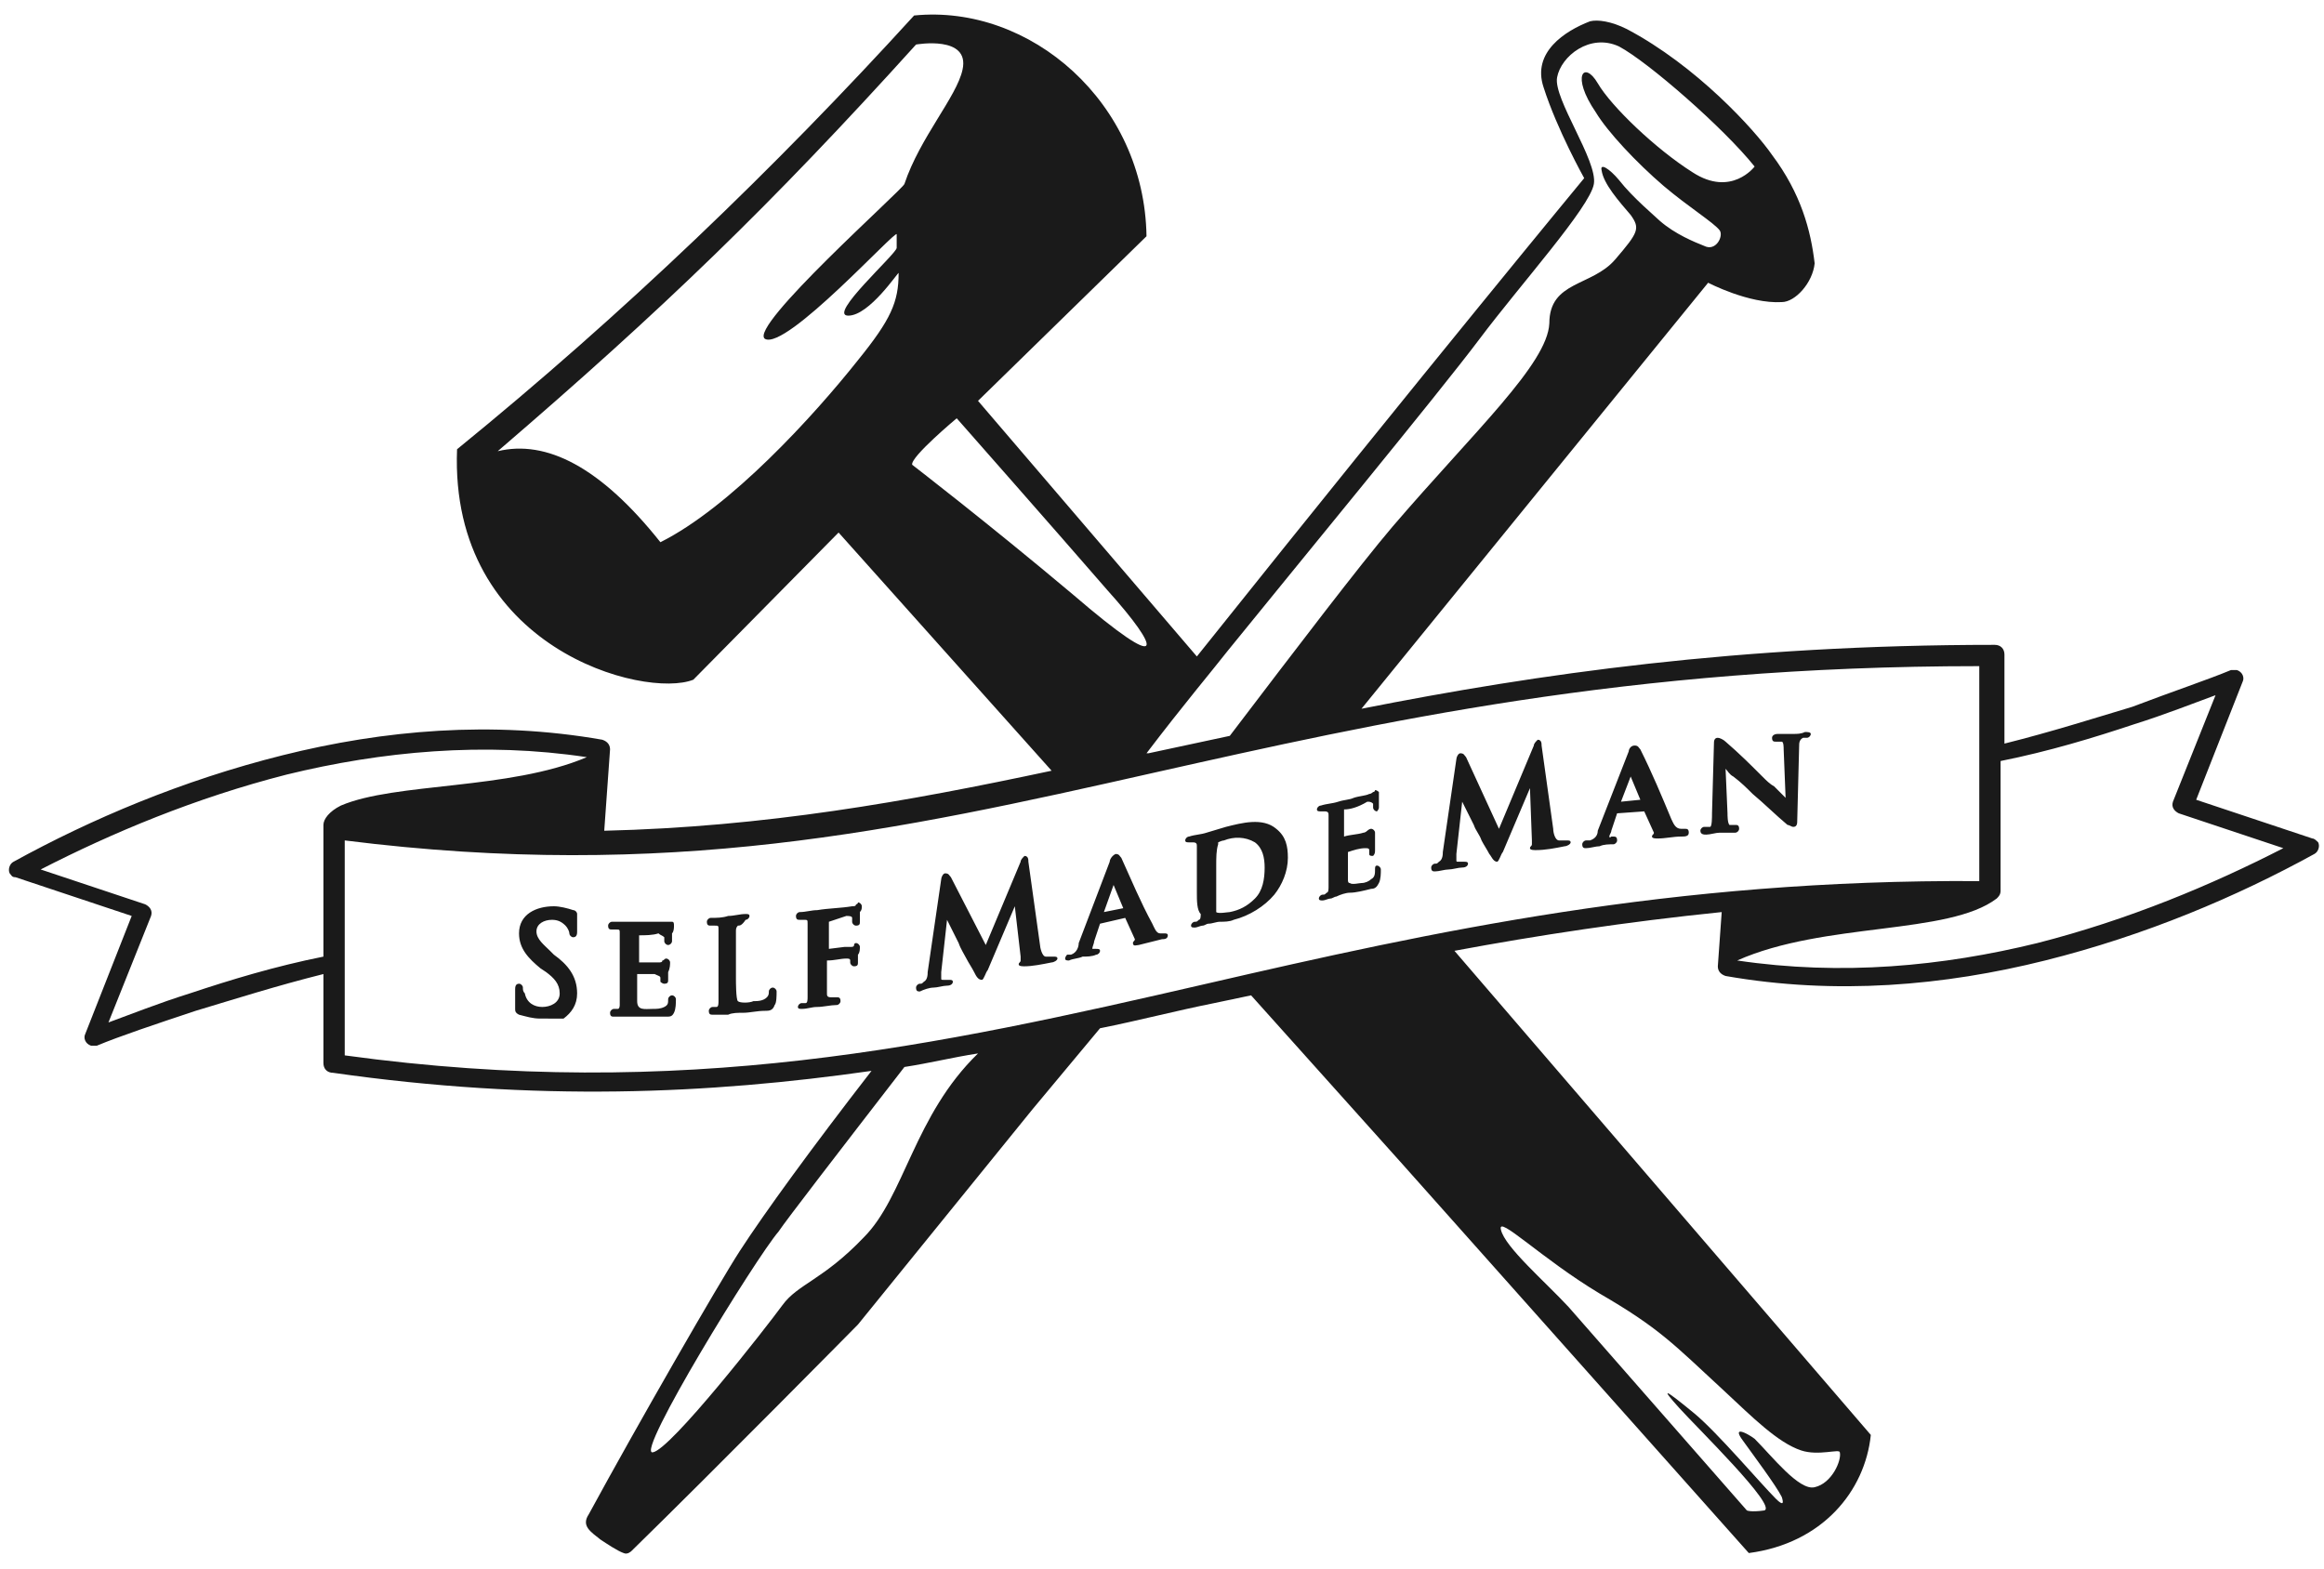<?xml version="1.0" encoding="utf-8"?>
<!-- Generator: Adobe Illustrator 21.0.2, SVG Export Plug-In . SVG Version: 6.00 Build 0)  -->
<svg version="1.1" id="Layer_1" xmlns="http://www.w3.org/2000/svg" xmlns:xlink="http://www.w3.org/1999/xlink" x="0px" y="0px"
	 viewBox="0 0 120 81" style="enable-background:new 0 0 120 81;" xml:space="preserve">
<style type="text/css">
	.st0{fill-rule:evenodd;clip-rule:evenodd;fill:#1A1A1A;}
</style>
<g>
	<path class="st0" d="M61.8,33.9L50.5,20.7l8.7-8.5c-0.1-6.9-6-12-12-11.4c-7.2,7.9-15,15.4-23.6,22.4c-0.4,10.3,9.7,12.9,12.2,11.9
		l7.5-7.6l11,12.3c-7.5,1.6-14.8,2.9-23.1,3.1l0.3-4.2c0-0.2-0.1-0.4-0.4-0.5v0c-5.7-1-11.3-0.5-16.5,0.8c-5.2,1.3-9.9,3.3-13.9,5.5
		c-0.2,0.1-0.3,0.4-0.2,0.6c0.1,0.1,0.1,0.2,0.3,0.2l0,0l6,2l-2.4,6.1c-0.1,0.2,0,0.5,0.3,0.6c0.1,0,0.2,0,0.3,0l0,0
		c1.2-0.5,3-1.1,5.1-1.8c2-0.6,4.2-1.3,6.6-1.9v4.6h0c0,0.3,0.2,0.5,0.5,0.5c10.5,1.5,19.4,1.1,27.8-0.1c-3.1,4-5.5,7.3-6.8,9.3
		c-1.1,1.7-5.3,9-7.8,13.6c-0.4,0.6,0.1,0.9,0.6,1.3c0.3,0.2,0.9,0.6,1.2,0.7c0.2,0.1,0.4-0.1,0.4-0.1c4.3-4.2,11.7-11.7,11.7-11.7
		l9-11.1l3.5-4.2c2-0.4,3.9-0.9,5.9-1.3l1.9-0.4l7.8,8.7l17.9,20.1c3.8-0.5,6-3.2,6.3-6.1l-21.5-25c4.3-0.8,8.9-1.5,13.8-2l-0.2,2.8
		c0,0.2,0.1,0.4,0.4,0.5v0c5.7,1,11.3,0.5,16.5-0.8c5.2-1.3,9.9-3.3,13.9-5.5c0.2-0.1,0.3-0.4,0.2-0.6c-0.1-0.1-0.2-0.2-0.3-0.2l0,0
		l-6-2l2.4-6.1c0.1-0.2,0-0.5-0.3-0.6c-0.1,0-0.2,0-0.3,0v0c-1.2,0.5-3,1.1-5.1,1.9c-2,0.6-4.2,1.3-6.6,1.9v-4.6
		c0-0.3-0.2-0.5-0.5-0.5c-13.2,0-23.6,1.5-32.7,3.3l17.9-22c0,0,2.1,1.1,3.8,1c0.7,0,1.6-1,1.7-2C93.5,11.9,93,10,91.5,8
		c-0.9-1.3-3.9-4.6-7.5-6.5c-0.8-0.4-1.5-0.5-1.9-0.4c-1.3,0.5-3,1.6-2.4,3.4c0.7,2.2,2.1,4.7,2.1,4.7s-8.1,9.8-19.6,24.2L61.8,33.9
		L61.8,33.9z M59.2,38.9c1.9-2.5,3.5-4.4,4.2-5.3c3.4-4.2,10.9-13.3,13-16.1c2.1-2.8,5.7-6.8,5.9-8c0.2-1.2-2.1-4.4-1.9-5.5
		c0.2-1.1,1.7-2.3,3.2-1.6c1.5,0.8,5.4,4.2,7,6.2c0,0-1.2,1.6-3.2,0.3c-1.9-1.2-4.2-3.4-4.9-4.6c-0.7-1.2-1.4-0.4-0.1,1.5
		c0.6,1,2.1,2.6,3.5,3.8c1.3,1.1,2.6,1.9,2.9,2.3c0.2,0.3-0.2,1.1-0.8,0.8c-0.5-0.2-1.5-0.6-2.3-1.3c-0.2-0.2-1.4-1.2-2.1-2.1
		c-0.5-0.6-1-0.9-0.9-0.5c0.1,0.7,0.9,1.6,1.5,2.3c0.5,0.7,0.4,0.9-0.8,2.3c-1.2,1.4-3.4,1.1-3.4,3.3c-0.1,2.1-3.9,5.6-8.1,10.5
		c-1.7,2-4.9,6.2-8.4,10.8c-1.4,0.3-2.8,0.6-4.2,0.9L59.2,38.9L59.2,38.9z M50.5,54.4c-1.3,0.2-2.5,0.5-3.8,0.7
		c-3.4,4.4-6.1,7.9-6.5,8.5C39,65,32.8,75.1,33.7,75c0.9-0.1,5.9-6.5,6.7-7.6c0.8-1.1,2.1-1.3,4.2-3.5
		C46.7,61.8,47.2,57.6,50.5,54.4L50.5,54.4z M16.7,49.4v-6.7c0,0,0-0.1,0-0.1c0-0.3,0.3-0.7,0.9-1c2.8-1.2,8.7-0.8,12.7-2.5
		C25,38.3,19.7,38.8,14.8,40c-4.7,1.2-9,3-12.7,4.9l5.4,1.8c0.2,0.1,0.4,0.3,0.3,0.6c0,0,0,0,0,0l-2.2,5.5c1.1-0.4,2.6-1,4.2-1.5
		C11.9,50.6,14.2,49.9,16.7,49.4L16.7,49.4z M103.3,39.3V46c0,0.2-0.1,0.3-0.2,0.4l0,0l0,0c0,0,0,0,0,0c-2.5,1.9-8.9,1.2-13.4,3.2
		c5.4,0.8,10.6,0.3,15.5-0.9c4.7-1.2,9-3,12.7-4.9l-5.4-1.8c-0.2-0.1-0.4-0.3-0.3-0.6c0,0,0,0,0,0l2.2-5.5c-1.1,0.4-2.6,1-4.2,1.5
		C108.1,38.1,105.8,38.8,103.3,39.3L103.3,39.3z M59.6,39.9c-13.3,3-25.1,5.6-41.8,3.5v11.1c17.5,2.4,30.6-0.5,44.5-3.7
		c11.7-2.7,24-5.4,39.9-5.3V34.4C84,34.4,71.2,37.3,59.6,39.9L59.6,39.9z M81,67.5L90.2,78c0,0,0.2,0.1,0.9,0
		c0.7-0.2-3.5-4.3-4.4-5.3c-0.9-1-0.9-1.1,0.8,0.3c1.2,1,3.4,3.6,4.2,4.4c0.4,0.4,0.4,0.2,0.3-0.1c-0.3-0.6-1.5-2.2-2-2.9
		c-0.6-0.8,0.2-0.4,0.6-0.1c0.9,0.9,2.3,2.7,3.1,2.5c0.9-0.2,1.4-1.4,1.3-1.8c0-0.2-1.1,0.2-2-0.1c-1.2-0.4-2.5-1.7-4-3.1
		c-2.6-2.4-3.3-3.2-6.4-5c-3-1.8-5.3-4.1-5.1-3.3C77.7,64.4,79.8,66.2,81,67.5L81,67.5z M25.7,23.3c8.5-7.3,14.1-12.7,21.6-21
		c0,0,2.8-0.5,2.4,1.3c-0.3,1.4-2.2,3.5-3,5.9c-0.1,0.3-8.1,7.4-7.2,8c1.1,0.6,6.8-5.7,6.8-5.4c0,0.3,0,0.5,0,0.7
		c0,0.3-3.6,3.5-2.5,3.5c1.1,0,2.6-2.3,2.6-2.2c0,1.5-0.4,2.4-2.1,4.5c-2.3,2.9-6.6,7.6-10.2,9.4C31,24.1,28.2,22.7,25.7,23.3
		L25.7,23.3z M47.1,24c0,0,3.9,3,8.3,6.7c5,4.3,4.5,2.8,1.8-0.2c-2.6-3-7.8-8.9-7.8-8.9S47,23.6,47.1,24L47.1,24z"/>
	<path class="st0" d="M27.9,52.6c-0.4,0-0.7-0.1-1.1-0.2c-0.2-0.1-0.2-0.2-0.2-0.3c0-0.3,0-0.6,0-1c0-0.1,0-0.3,0.2-0.3
		c0.1,0,0.2,0.1,0.2,0.2c0,0.1,0,0.2,0.1,0.3c0.1,0.5,0.5,0.7,0.9,0.7c0.4,0,0.9-0.2,0.9-0.7c0-0.5-0.3-0.8-0.7-1.1L27.9,50
		c-0.6-0.5-1.1-1-1.1-1.8c0-1,0.9-1.4,1.8-1.4c0.3,0,0.7,0.1,1,0.2c0.1,0,0.2,0.1,0.2,0.2c0,0.3,0,0.6,0,0.9c0,0.1,0,0.3-0.2,0.3
		c-0.1,0-0.2-0.1-0.2-0.2c0-0.1-0.1-0.3-0.2-0.4c-0.2-0.2-0.4-0.3-0.7-0.3c-0.4,0-0.8,0.2-0.8,0.6c0,0.4,0.4,0.7,0.7,1l0.2,0.2
		c0.7,0.5,1.2,1.1,1.2,2c0,0.6-0.3,1-0.7,1.3C28.7,52.6,28.3,52.6,27.9,52.6L27.9,52.6z M33,48.3l0,1.4c0.3,0,0.7,0,1,0
		c0.1,0,0.2,0,0.2-0.1l0,0l0,0c0.1,0,0.1-0.1,0.2-0.1c0.1,0,0.2,0.1,0.2,0.2c0,0.1,0,0.3-0.1,0.5c0,0.1,0,0.3,0,0.4
		c0,0.1,0,0.2-0.2,0.2c-0.1,0-0.2-0.1-0.2-0.1c0-0.1,0-0.1,0-0.2c0-0.1-0.1-0.1-0.3-0.2c-0.3,0-0.6,0-0.9,0v0.5c0,0.3,0,0.6,0,0.9
		c0,0.5,0.4,0.4,0.8,0.4c0.2,0,0.4,0,0.6-0.1c0.2-0.1,0.2-0.2,0.2-0.4c0-0.1,0.1-0.2,0.2-0.2c0.1,0,0.2,0.1,0.2,0.2
		c0,0.2,0,0.5-0.1,0.7c-0.1,0.2-0.2,0.2-0.4,0.2c-0.4,0-0.8,0-1.2,0c-0.2,0-0.5,0-0.7,0c-0.1,0-0.2,0-0.4,0c-0.1,0-0.3,0-0.4,0
		c-0.1,0-0.2,0-0.2-0.2c0-0.1,0.1-0.2,0.2-0.2c0.1,0,0.1,0,0.2,0c0.1,0,0.1-0.2,0.1-0.2c0-0.4,0-0.9,0-1.3v-1.1c0-0.4,0-0.9,0-1.3
		c0-0.2,0-0.2-0.2-0.2c-0.1,0-0.2,0-0.2,0c-0.1,0-0.2,0-0.2-0.2c0-0.1,0.1-0.2,0.2-0.2c0.3,0,0.6,0,0.9,0c0.3,0,0.6,0,0.9,0
		c0.3,0,0.6,0,0.9,0c0.1,0,0.2,0,0.3,0c0,0,0.1,0,0.1,0c0.1,0,0.1,0.1,0.1,0.2c0,0.1,0,0.3-0.1,0.4c0,0.1,0,0.3,0,0.4
		c0,0.1-0.1,0.2-0.2,0.2c-0.1,0-0.2-0.1-0.2-0.2c0-0.1,0-0.1,0-0.2c-0.1-0.1-0.2-0.1-0.3-0.2C33.7,48.3,33.3,48.3,33,48.3L33,48.3z
		 M38.1,47.8C38,47.9,38,48,38,48.1c0,0.4,0,0.9,0,1.3v1.1c0,0.2,0,1.1,0.1,1.2c0.1,0.1,0.6,0.1,0.8,0c0.2,0,0.5,0,0.7-0.2
		c0.1-0.1,0.1-0.2,0.1-0.3c0-0.1,0.1-0.2,0.2-0.2c0.1,0,0.2,0.1,0.2,0.2c0,0.2,0,0.6-0.1,0.7c-0.1,0.3-0.3,0.3-0.5,0.3
		c-0.4,0-0.8,0.1-1.1,0.1c-0.3,0-0.6,0-0.8,0.1c-0.1,0-0.2,0-0.4,0c-0.1,0-0.3,0-0.4,0c-0.1,0-0.2,0-0.2-0.2c0-0.1,0.1-0.2,0.2-0.2
		c0.1,0,0.1,0,0.2,0c0.1,0,0.1-0.2,0.1-0.3c0-0.4,0-0.9,0-1.3v-1.1c0-0.4,0-0.9,0-1.3c0-0.2,0-0.2-0.2-0.2c-0.1,0-0.1,0-0.2,0
		c-0.1,0-0.2,0-0.2-0.2c0-0.1,0.1-0.2,0.2-0.2c0.3,0,0.6,0,0.9-0.1c0.3,0,0.6-0.1,0.9-0.1c0.1,0,0.2,0,0.2,0.1
		c0,0.1-0.1,0.2-0.2,0.2C38.3,47.8,38.2,47.8,38.1,47.8L38.1,47.8z M42.8,47.6l0,1.4l0.8-0.1c0.1,0,0.2,0,0.3,0c0.1,0,0.2,0,0.2-0.1
		l0,0l0,0c0-0.1,0.1-0.1,0.1-0.1c0.1,0,0.2,0.1,0.2,0.2c0,0.1,0,0.3-0.1,0.4c0,0.1,0,0.3,0,0.4c0,0.1,0,0.2-0.2,0.2
		c-0.1,0-0.2-0.1-0.2-0.2c0,0,0-0.1,0-0.1c0-0.1-0.1-0.1-0.2-0.1c-0.3,0-0.6,0.1-1,0.1V50c0,0.4,0,0.9,0,1.3c0,0.1,0,0.2,0.2,0.2
		c0.1,0,0.2,0,0.3,0c0.1,0,0.2,0,0.2,0.2c0,0.1-0.1,0.2-0.2,0.2c-0.3,0-0.7,0.1-1,0.1c-0.3,0-0.5,0.1-0.8,0.1c-0.1,0-0.2,0-0.2-0.1
		c0-0.1,0.1-0.2,0.2-0.2c0.1,0,0.1,0,0.2,0c0.1,0,0.1-0.2,0.1-0.3c0-0.4,0-0.9,0-1.3V49c0-0.4,0-0.9,0-1.3c0-0.2,0-0.2-0.2-0.2
		c-0.1,0-0.2,0-0.2,0c-0.1,0-0.2,0-0.2-0.2c0-0.1,0.1-0.2,0.2-0.2c0.3,0,0.6-0.1,0.9-0.1c0.6-0.1,1.2-0.1,1.8-0.2
		c0.1,0,0.2,0,0.2-0.1c0,0,0.1,0,0.1-0.1c0.1,0,0.2,0.1,0.2,0.2c0,0.1,0,0.2-0.1,0.3c0,0.2,0,0.3,0,0.5c0,0.1,0,0.2-0.2,0.2
		c-0.1,0-0.2-0.1-0.2-0.2c0-0.1,0-0.1,0-0.2c0-0.1-0.2-0.1-0.3-0.1L42.8,47.6L42.8,47.6z M52.4,46.8L51,50.1
		c-0.1,0.1-0.2,0.5-0.3,0.5c-0.2,0-0.3-0.2-0.4-0.4c-0.1-0.2-0.3-0.5-0.4-0.7c-0.1-0.2-0.3-0.5-0.4-0.8c-0.2-0.4-0.4-0.8-0.6-1.2
		l-0.3,2.7c0,0.1,0,0.2,0,0.3c0,0.1,0,0.1,0.1,0.1c0.1,0,0.2,0,0.3,0c0.1,0,0.2,0,0.2,0.1c0,0.1-0.1,0.2-0.3,0.2
		c-0.2,0-0.5,0.1-0.7,0.1c-0.2,0-0.5,0.1-0.7,0.2c-0.1,0-0.2,0-0.2-0.2c0-0.1,0.1-0.2,0.2-0.2c0.1,0,0.1,0,0.2-0.1
		c0.2-0.1,0.2-0.4,0.2-0.5l0.7-4.8c0-0.1,0.1-0.3,0.2-0.3c0.2,0,0.2,0.1,0.3,0.2l1.8,3.5l1.8-4.3c0-0.1,0.1-0.2,0.2-0.3
		c0.2,0,0.2,0.2,0.2,0.3l0.6,4.3c0,0.1,0.1,0.6,0.3,0.6c0.1,0,0.3,0,0.4,0c0.1,0,0.2,0,0.2,0.1c0,0.1-0.2,0.2-0.3,0.2
		c-0.5,0.1-1,0.2-1.4,0.2c-0.1,0-0.3,0-0.3-0.1c0-0.1,0.1-0.1,0.1-0.2c0,0,0-0.2,0-0.2L52.4,46.8L52.4,46.8z M56.8,47.7l-0.3,0.9
		c0,0.1-0.1,0.3-0.1,0.4c0,0,0,0,0,0c0,0,0.1,0,0.1,0l0.1,0c0.1,0,0.2,0,0.2,0.1c0,0.1-0.1,0.2-0.2,0.2c-0.2,0.1-0.5,0.1-0.7,0.1
		c-0.2,0.1-0.5,0.1-0.7,0.2c-0.1,0-0.2,0-0.2-0.1c0-0.1,0.1-0.2,0.1-0.2c0.1,0,0.1,0,0.2,0c0.3-0.1,0.4-0.4,0.4-0.6l1.6-4.2
		c0-0.1,0.1-0.3,0.3-0.4c0.2,0,0.2,0.1,0.3,0.2c0.5,1.1,1,2.3,1.6,3.4c0.1,0.2,0.2,0.5,0.4,0.5c0.1,0,0.1,0,0.2,0
		c0.1,0,0.2,0,0.2,0.1c0,0.2-0.2,0.2-0.3,0.2c-0.4,0.1-0.8,0.2-1.2,0.3c-0.1,0-0.3,0.1-0.3-0.1c0-0.1,0.1-0.1,0.1-0.2c0,0,0,0,0,0
		l-0.5-1.1L56.8,47.7L56.8,47.7z M61.8,46.1V45c0-0.4,0-0.9,0-1.3c0-0.1,0-0.2-0.2-0.2c-0.1,0-0.2,0-0.2,0c-0.1,0-0.2,0-0.2-0.1
		c0-0.1,0.1-0.2,0.2-0.2c0.3-0.1,0.6-0.1,0.9-0.2c0.3-0.1,0.7-0.2,1-0.3c0.8-0.2,1.9-0.5,2.6,0.1c0.5,0.4,0.6,0.9,0.6,1.5
		c0,0.7-0.3,1.4-0.7,1.9c-0.5,0.6-1.3,1.1-2.1,1.3c-0.2,0.1-0.5,0.1-0.7,0.1c-0.2,0-0.4,0.1-0.6,0.1c-0.1,0-0.2,0.1-0.3,0.1
		c-0.1,0-0.3,0.1-0.4,0.1c-0.1,0-0.2,0-0.2-0.1c0-0.1,0.1-0.2,0.2-0.2c0.1,0,0.1,0,0.2-0.1c0.1,0,0.1-0.2,0.1-0.3
		C61.8,47,61.8,46.5,61.8,46.1L61.8,46.1z M69.4,41.8l0,1.4c0.3-0.1,0.7-0.1,1-0.2c0.1,0,0.2-0.1,0.2-0.1l0,0l0,0
		c0,0,0.1-0.1,0.2-0.1c0.1,0,0.2,0.1,0.2,0.2c0,0.1,0,0.3,0,0.5c0,0.1,0,0.3,0,0.4c0,0.1,0,0.2-0.1,0.3c-0.1,0-0.2,0-0.2-0.1
		c0-0.1,0-0.1,0-0.2c0-0.1-0.1-0.1-0.2-0.1c-0.3,0-0.6,0.1-0.9,0.2v0.5c0,0.3,0,0.6,0,0.9c0,0.1,0,0.2,0.1,0.2c0.1,0.1,0.5,0,0.6,0
		c0.2,0,0.4-0.1,0.5-0.2c0.2-0.1,0.2-0.3,0.2-0.5c0-0.1,0-0.2,0.1-0.2c0.1,0,0.2,0.1,0.2,0.2c0,0.2,0,0.5-0.1,0.7
		c-0.1,0.2-0.2,0.3-0.4,0.3c-0.4,0.1-0.8,0.2-1.1,0.2c-0.2,0-0.5,0.1-0.7,0.2c-0.1,0-0.2,0.1-0.3,0.1c-0.1,0-0.3,0.1-0.4,0.1
		c-0.1,0-0.2,0-0.2-0.1c0-0.1,0.1-0.2,0.2-0.2c0.1,0,0.1,0,0.2-0.1c0.1,0,0.1-0.2,0.1-0.3c0-0.4,0-0.9,0-1.3v-1.1c0-0.4,0-0.9,0-1.3
		c0-0.1,0-0.2-0.2-0.2c-0.1,0-0.2,0-0.2,0c-0.1,0-0.2,0-0.2-0.1c0-0.1,0.1-0.2,0.2-0.2c0.3-0.1,0.6-0.1,0.9-0.2
		c0.3-0.1,0.6-0.1,0.8-0.2c0.3-0.1,0.6-0.1,0.8-0.2c0.1,0,0.2-0.1,0.2-0.1c0,0,0.1,0,0.1-0.1c0.1,0,0.2,0.1,0.2,0.1
		c0,0.1,0,0.3,0,0.4c0,0.1,0,0.3,0,0.4c0,0.1-0.1,0.2-0.1,0.2c-0.1,0-0.2-0.1-0.2-0.2c0,0,0-0.1,0-0.2c-0.1-0.1-0.2-0.1-0.3-0.1
		C70.1,41.7,69.7,41.8,69.4,41.8L69.4,41.8z M77.4,42.8l1.8-4.3c0-0.1,0.1-0.2,0.2-0.3c0.2,0,0.2,0.2,0.2,0.3l0.6,4.3
		c0,0.2,0.1,0.6,0.3,0.6c0.1,0,0.3,0,0.4,0c0.1,0,0.2,0,0.2,0.1c0,0.1-0.2,0.2-0.3,0.2c-0.5,0.1-1,0.2-1.5,0.2c-0.1,0-0.3,0-0.3-0.1
		c0-0.1,0.1-0.1,0.1-0.2c0,0,0-0.2,0-0.2L79,40.7L77.6,44c-0.1,0.1-0.2,0.5-0.3,0.5c-0.2,0-0.3-0.3-0.4-0.4
		c-0.1-0.2-0.3-0.5-0.4-0.7c-0.1-0.3-0.3-0.5-0.4-0.8c-0.2-0.4-0.4-0.8-0.6-1.2l-0.3,2.7c0,0.1,0,0.2,0,0.3c0,0.1,0,0.1,0.1,0.1
		c0.1,0,0.2,0,0.3,0c0.1,0,0.2,0,0.2,0.1c0,0.1-0.1,0.2-0.3,0.2c-0.2,0-0.5,0.1-0.7,0.1c-0.2,0-0.5,0.1-0.7,0.1
		c-0.1,0-0.2,0-0.2-0.2c0-0.1,0.1-0.2,0.2-0.2c0.1,0,0.1,0,0.2-0.1c0.2-0.1,0.2-0.4,0.2-0.5l0.7-4.8c0-0.1,0.1-0.3,0.2-0.3
		c0.2,0,0.2,0.1,0.3,0.2L77.4,42.8L77.4,42.8z M83.5,42l-0.3,0.9c0,0.1-0.1,0.2-0.1,0.3c0,0.1,0.1,0,0.1,0l0.1,0
		c0.1,0,0.2,0,0.2,0.2c0,0.1-0.1,0.2-0.2,0.2c-0.2,0-0.5,0-0.7,0.1c-0.2,0-0.5,0.1-0.7,0.1c-0.1,0-0.2,0-0.2-0.2
		c0-0.1,0.1-0.2,0.2-0.2c0.1,0,0.1,0,0.2,0c0.3-0.1,0.4-0.3,0.4-0.5l1.6-4.1c0-0.1,0.1-0.3,0.3-0.3c0.2,0,0.2,0.1,0.3,0.2
		c0.6,1.2,1.1,2.4,1.6,3.6c0.1,0.2,0.2,0.5,0.5,0.5c0.1,0,0.1,0,0.2,0c0.1,0,0.2,0,0.2,0.2c0,0.2-0.2,0.2-0.4,0.2
		c-0.4,0-0.8,0.1-1.2,0.1c-0.1,0-0.3,0-0.3-0.1c0-0.1,0.1-0.1,0.1-0.2c0,0,0,0,0,0l-0.5-1.1L83.5,42L83.5,42z M89.1,39.7l0.1,2.3
		c0,0.1,0,0.5,0.1,0.6c0.1,0,0.2,0,0.3,0c0.1,0,0.2,0,0.2,0.2c0,0.1-0.1,0.2-0.2,0.2c-0.3,0-0.5,0-0.8,0c-0.2,0-0.5,0.1-0.7,0.1
		c-0.1,0-0.3,0-0.3-0.2c0-0.1,0.1-0.2,0.2-0.2c0.1,0,0.2,0,0.3,0c0.1,0,0.1-0.5,0.1-0.7l0.1-3.6c0-0.1,0-0.3,0.2-0.3
		c0.1,0,0.3,0.1,0.4,0.2c0.7,0.6,1.3,1.2,1.9,1.8c0.2,0.2,0.4,0.4,0.6,0.5c0.2,0.2,0.4,0.4,0.6,0.6l-0.1-2.5c0-0.1,0-0.4-0.1-0.4
		c-0.1,0-0.2,0-0.3,0c-0.1,0-0.2,0-0.2-0.2c0-0.1,0.1-0.2,0.3-0.2c0.3,0,0.5,0,0.8,0c0.2,0,0.4,0,0.6-0.1c0.1,0,0.3,0,0.3,0.1
		c0,0.1-0.1,0.2-0.2,0.2c-0.1,0-0.1,0-0.2,0c-0.2,0.1-0.2,0.3-0.2,0.4l-0.1,3.9c0,0.1,0,0.3-0.2,0.3c-0.1,0-0.2-0.1-0.3-0.1
		c-0.6-0.5-1.2-1.1-1.8-1.6c-0.3-0.3-0.6-0.6-1-0.9C89.3,40,89.2,39.8,89.1,39.7L89.1,39.7z M57,47.1l1-0.2l-0.5-1.2L57,47.1
		L57,47.1z M62.8,44.7v0.8c0,0.4,0,0.8,0,1.2c0,0.1,0,0.3,0,0.4c0.1,0.1,0.6,0,0.7,0c0.5-0.1,0.9-0.3,1.3-0.7c0.4-0.4,0.5-1,0.5-1.6
		c0-0.5-0.1-1-0.5-1.3c-0.5-0.3-1.1-0.3-1.6-0.1c-0.1,0-0.3,0.1-0.3,0.1l0,0l0,0c0,0,0,0,0,0.1C62.8,43.9,62.8,44.3,62.8,44.7
		L62.8,44.7z M83.7,41.4l1-0.1l-0.5-1.2L83.7,41.4L83.7,41.4z"/>
</g>
</svg>
